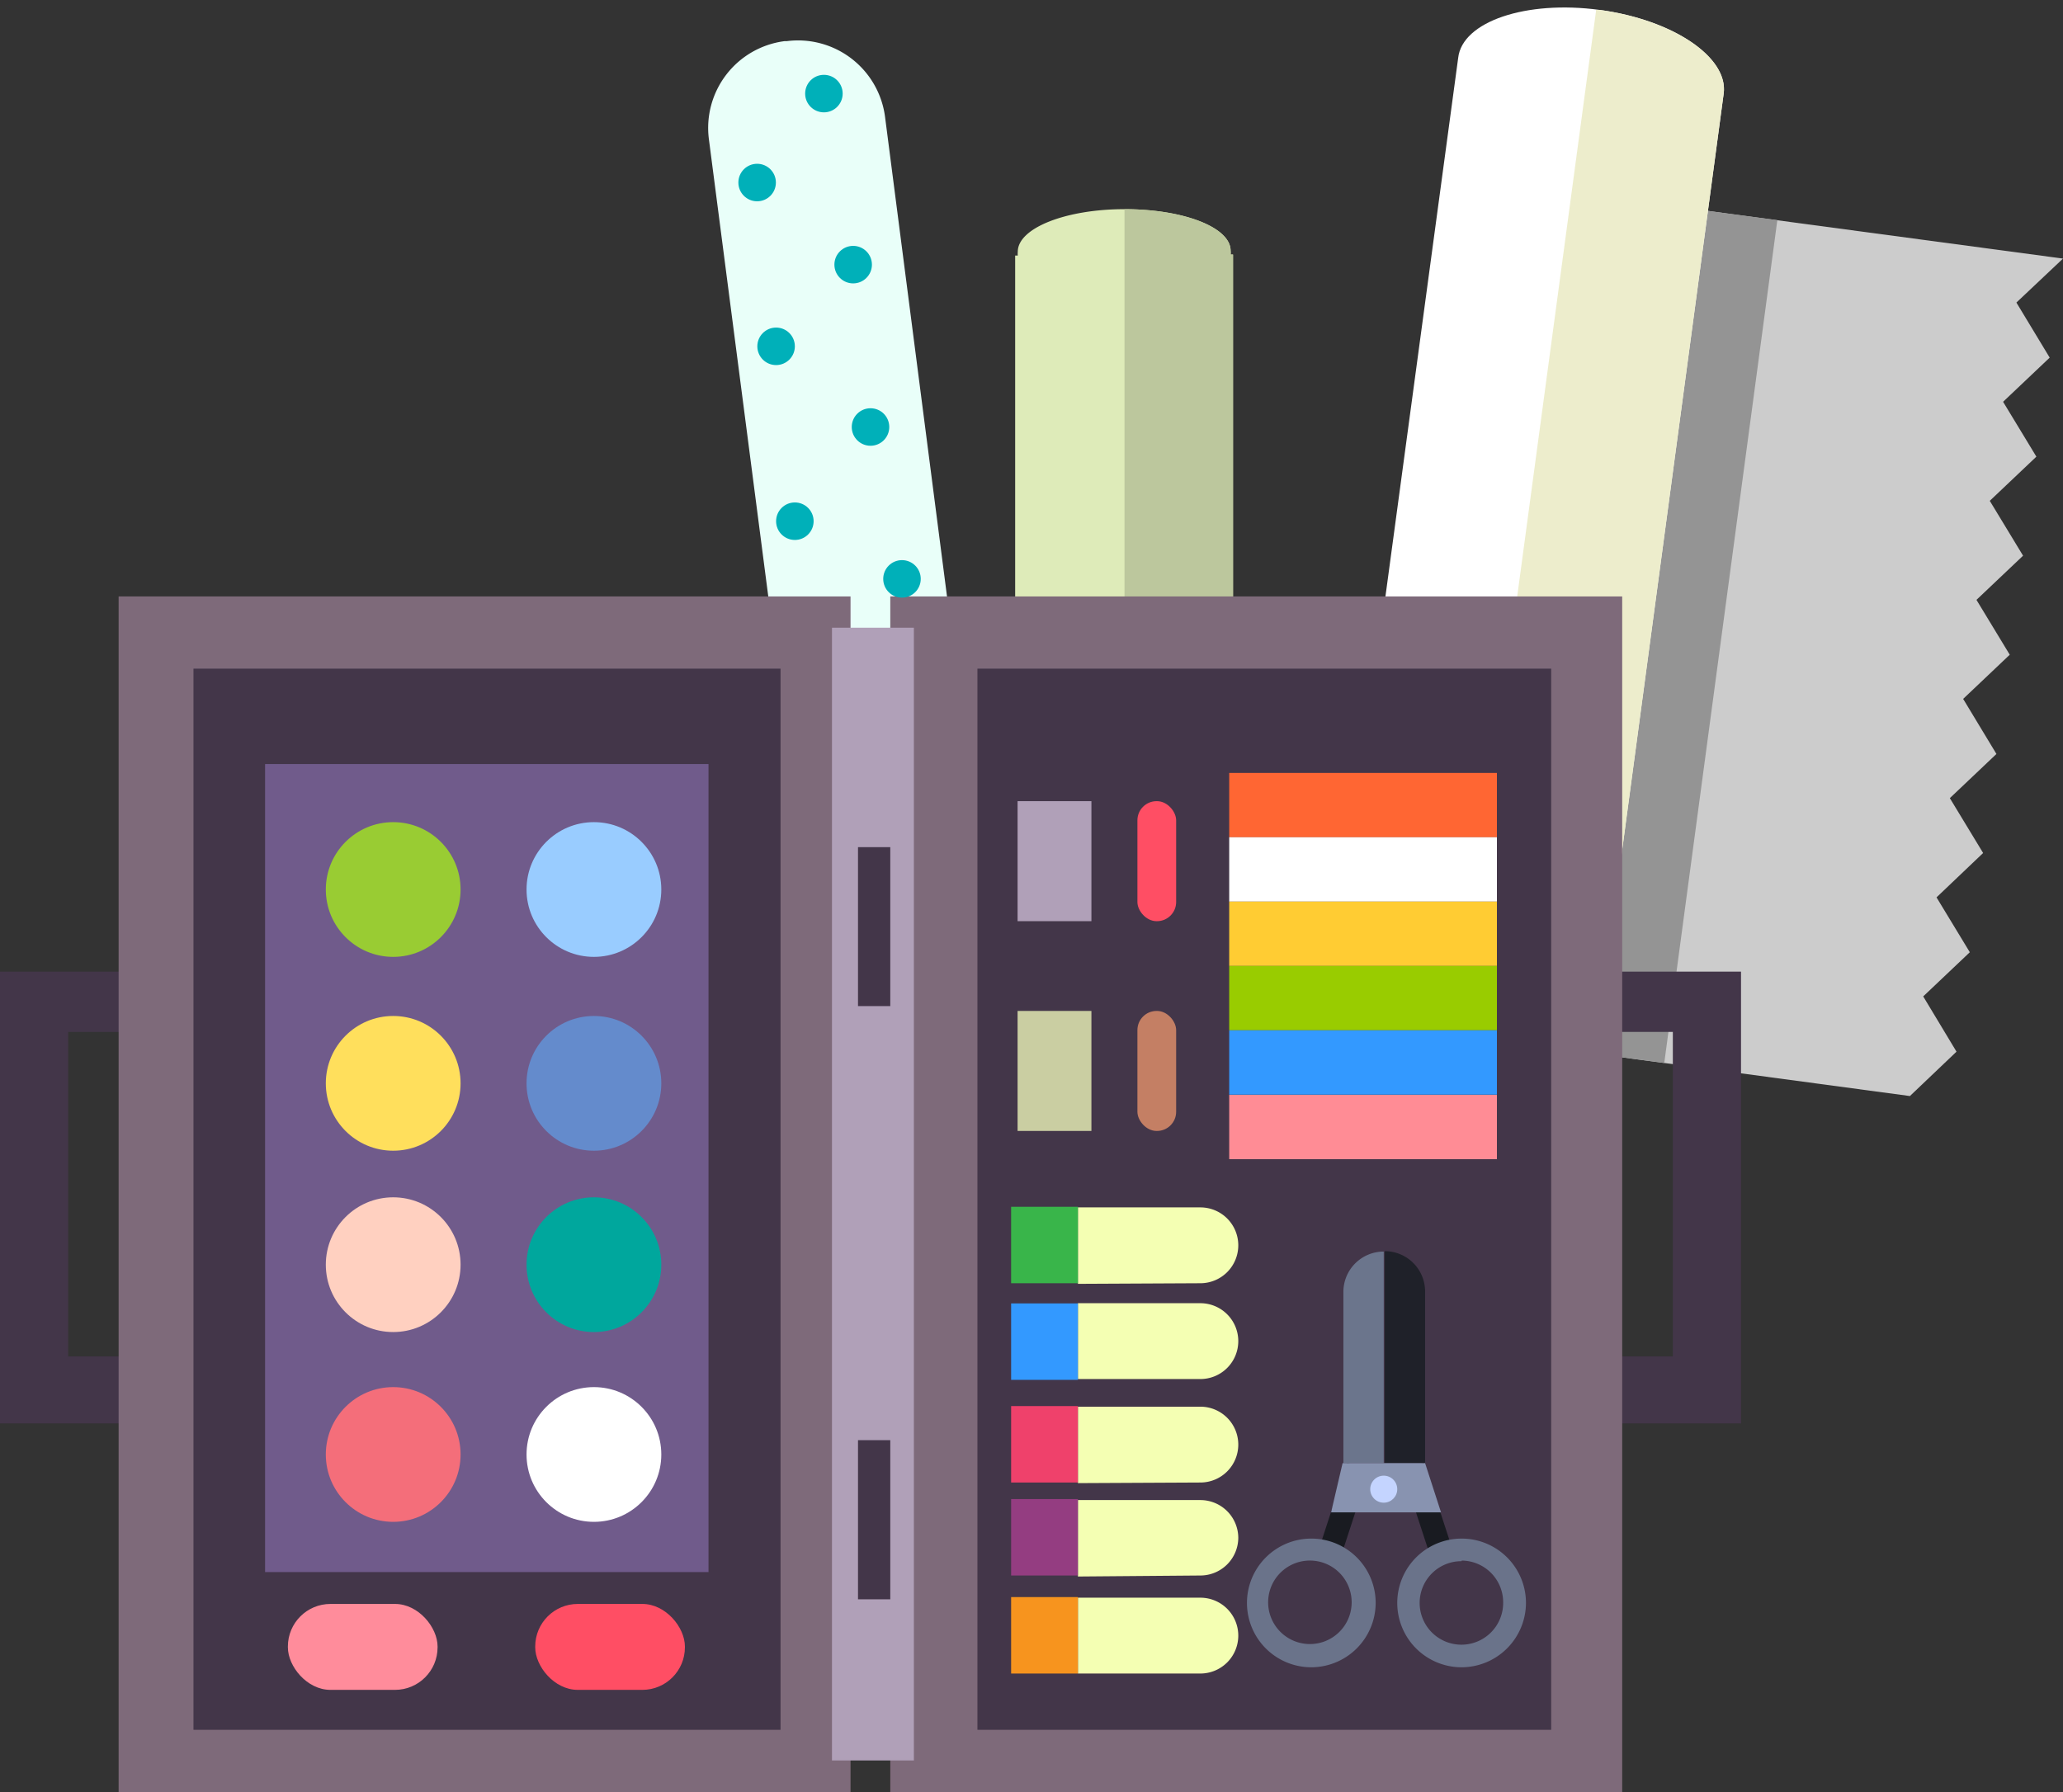 <svg xmlns="http://www.w3.org/2000/svg" viewBox="0 -0.37 102.26 88.85"><rect x="0" y="-0.37" width="102.26" height="88.85" fill="#333333" stroke="none"/><title>Depositphotos_75087729_09</title><g data-name="Layer 2"><g data-name="Layer 1"><path fill="#ccc" d="M78.02 51.73l5.61-41.78 18.63 2.5-2.31 2.18 1.65 2.73-2.31 2.19 1.65 2.72-2.31 2.19 1.65 2.72-2.31 2.19 1.65 2.72-2.31 2.19 1.65 2.73-2.31 2.19 1.65 2.72-2.31 2.2 1.65 2.72-2.31 2.19 1.65 2.74-2.31 2.2-16.65-2.24z"/><path fill="#949494" d="M78.015 51.73L83.62 9.944l4.48.601-5.605 41.786z"/><path d="M79.28.12c-3.64-.49-6.8.58-7 2.38L65.46 53l13.2 1.77 6.78-50.5c.24-1.8-2.51-3.66-6.16-4.15z" fill="#fff"/><path d="M79.28.12h-.17a.51.51 0 0 0 0 .08l-6.8 50.51 6.78.91 6.35-47.35c.24-1.8-2.51-3.66-6.16-4.15z" fill="#ededcc"/><path d="M49.47 48.77l-8.7 1.13-5.63-43.36a4.34 4.34 0 0 1 3.75-4.87H39a4.35 4.35 0 0 1 4.87 3.75z" fill="#e9fff9"/><path d="M61 12.25a.88.88 0 0 0 0-.19C61 10.9 58.66 10 55.74 10s-5.29.94-5.29 2.11a1 1 0 0 0 0 .19h-.13v39.37h10.8V12.25z" fill="#deebb9"/><path d="M61.12 40.2V12.25H61a.88.88 0 0 0 0-.19C61 10.9 58.66 10 55.74 10v30.2z" fill="#bcc79d"/><path fill="#433649" d="M79.97 47.8v2.99h2.95v16.09h-2.95v3.32h6.33V47.8h-6.33z"/><path fill="#433649" d="M6.34 50.79V47.8H0v22.4h6.34v-3.32H3.38V50.79h2.96z"/><path fill="#7e6a7a" d="M5.88 29.2h36.28v59.28H5.88z"/><path fill="#433649" d="M9.59 32.78h29.1v52.61H9.59z"/><path fill="#7e6a7a" d="M44.13 29.2h36.28v59.28H44.13z"/><path fill="#433649" d="M48.45 32.78h28.44v52.61H48.45z"/><path fill="#705b8b" d="M13.14 37.51h21.98v40.06H13.14z"/><circle cx="19.49" cy="43.73" r="3.34" fill="#9c3"/><circle cx="19.49" cy="53.34" r="3.34" fill="#ffdf5c"/><circle cx="19.49" cy="62.33" r="3.34" fill="#ffd0c0"/><circle cx="19.49" cy="71.74" r="3.34" fill="#f46e7a"/><circle cx="29.44" cy="43.73" r="3.34" fill="#9cf"/><circle cx="29.44" cy="53.34" r="3.34" fill="#648bcc"/><circle cx="29.44" cy="62.33" r="3.34" fill="#00a79d"/><circle cx="29.44" cy="71.74" r="3.34" fill="#fff"/><rect x="26.53" y="79.15" width="7.42" height="4.26" rx="2.11" ry="2.11" fill="#ff4e64"/><rect x="14.27" y="79.15" width="7.42" height="4.26" rx="2.11" ry="2.11" fill="#ff8c9b"/><path fill="#b0a0b8" d="M41.24 30.75h4.06v56.16h-4.06z"/><path d="M59.5 63.25a1.88 1.88 0 0 0 1.88-1.88 1.88 1.88 0 0 0-1.88-1.88h-6.07v3.79z" fill="#f4ffb3"/><path d="M59.5 68a1.88 1.88 0 0 0 1.88-1.88 1.88 1.88 0 0 0-1.88-1.88h-6.07V68z" fill="#f4ffb3"/><path d="M59.5 73.13a1.88 1.88 0 0 0 1.88-1.88 1.88 1.88 0 0 0-1.88-1.88h-6.07v3.79z" fill="#f4ffb3"/><path d="M59.5 77.74a1.88 1.88 0 0 0 1.88-1.88A1.88 1.88 0 0 0 59.5 74h-6.07v3.79z" fill="#f4ffb3"/><path d="M59.5 82.6a1.88 1.88 0 0 0 1.88-1.88 1.88 1.88 0 0 0-1.88-1.88h-6.07v3.76z" fill="#f4ffb3"/><path fill="#39b54a" d="M50.12 59.46h3.31v3.79h-3.31z"/><path fill="#39f" d="M50.12 64.25h3.31v3.79h-3.31z"/><path fill="#ef416b" d="M50.12 69.34h3.31v3.79h-3.31z"/><path fill="#943d81" d="M50.12 73.95h3.31v3.79h-3.31z"/><path fill="#f7941e" d="M50.12 78.81h3.31v3.79h-3.31z"/><path fill="#cacea2" d="M50.44 49.75h3.66v5.95h-3.66z"/><path fill="#b0a0b8" d="M50.44 39.35h3.66v5.95h-3.66z"/><rect x="56.38" y="49.75" width="1.92" height="5.95" rx=".95" ry=".95" fill="#c47f64"/><rect x="56.38" y="39.35" width="1.92" height="5.95" rx=".95" ry=".95" fill="#ff4e64"/><path fill="#f63" d="M60.93 37.95H74.2v3.19H60.93z"/><path fill="#fff" d="M60.93 41.14H74.2v3.19H60.93z"/><path fill="#fc3" d="M60.93 44.33H74.2v3.19H60.93z"/><path fill="#9c0" d="M60.93 47.52H74.2v3.19H60.93z"/><path fill="#39f" d="M60.93 50.71H74.2v3.19H60.93z"/><path fill="#ff8c95" d="M60.93 53.91H74.2v3.19H60.93z"/><path fill="#191b21" d="M69.5 72.499l1.093-.357 1.551 4.754-1.093.356z"/><path fill="#191b21" d="M65.224 76.9l1.55-4.753 1.093.356-1.55 4.754z"/><path d="M68.59 72.17h-2v-8.49a2 2 0 0 1 2-2z" fill="#6b758c"/><path d="M70.64 72.17h-2V61.66a2 2 0 0 1 2 2z" fill="#1f2129"/><path fill="#8893b0" d="M71.43 74.61h-5.45l.57-2.44h4.09l.79 2.44z"/><path d="M72.45 82.29a3.19 3.19 0 1 1 3.19-3.19 3.2 3.2 0 0 1-3.19 3.19zm0-5.26a2.07 2.07 0 1 0 2.06 2.06A2.07 2.07 0 0 0 72.45 77z" fill="#6a738a"/><path d="M65 82.29a3.19 3.19 0 1 1 3.19-3.19A3.2 3.2 0 0 1 65 82.29zM65 77a2.07 2.07 0 1 0 2 2.09A2.07 2.07 0 0 0 65 77z" fill="#6a738a"/><circle cx="68.59" cy="73.46" r=".67" fill="#c4d4ff"/><path fill="#433649" d="M42.53 41.63h1.6v7.88h-1.6z"/><path fill="#433649" d="M42.53 71.03h1.6v7.89h-1.6z"/><circle cx="39.4" cy="25.47" r=".93" fill="#00b0b9"/><circle cx="38.47" cy="16.8" r=".93" fill="#00b0b9"/><circle cx="44.71" cy="28.33" r=".93" fill="#00b0b9"/><circle cx="43.15" cy="20.8" r=".93" fill="#00b0b9"/><circle cx="42.29" cy="12.75" r=".93" fill="#00b0b9"/><circle cx="40.84" cy="4.27" r=".93" fill="#00b0b9"/><circle cx="37.53" cy="8.68" r=".93" fill="#00b0b9"/></g></g></svg>